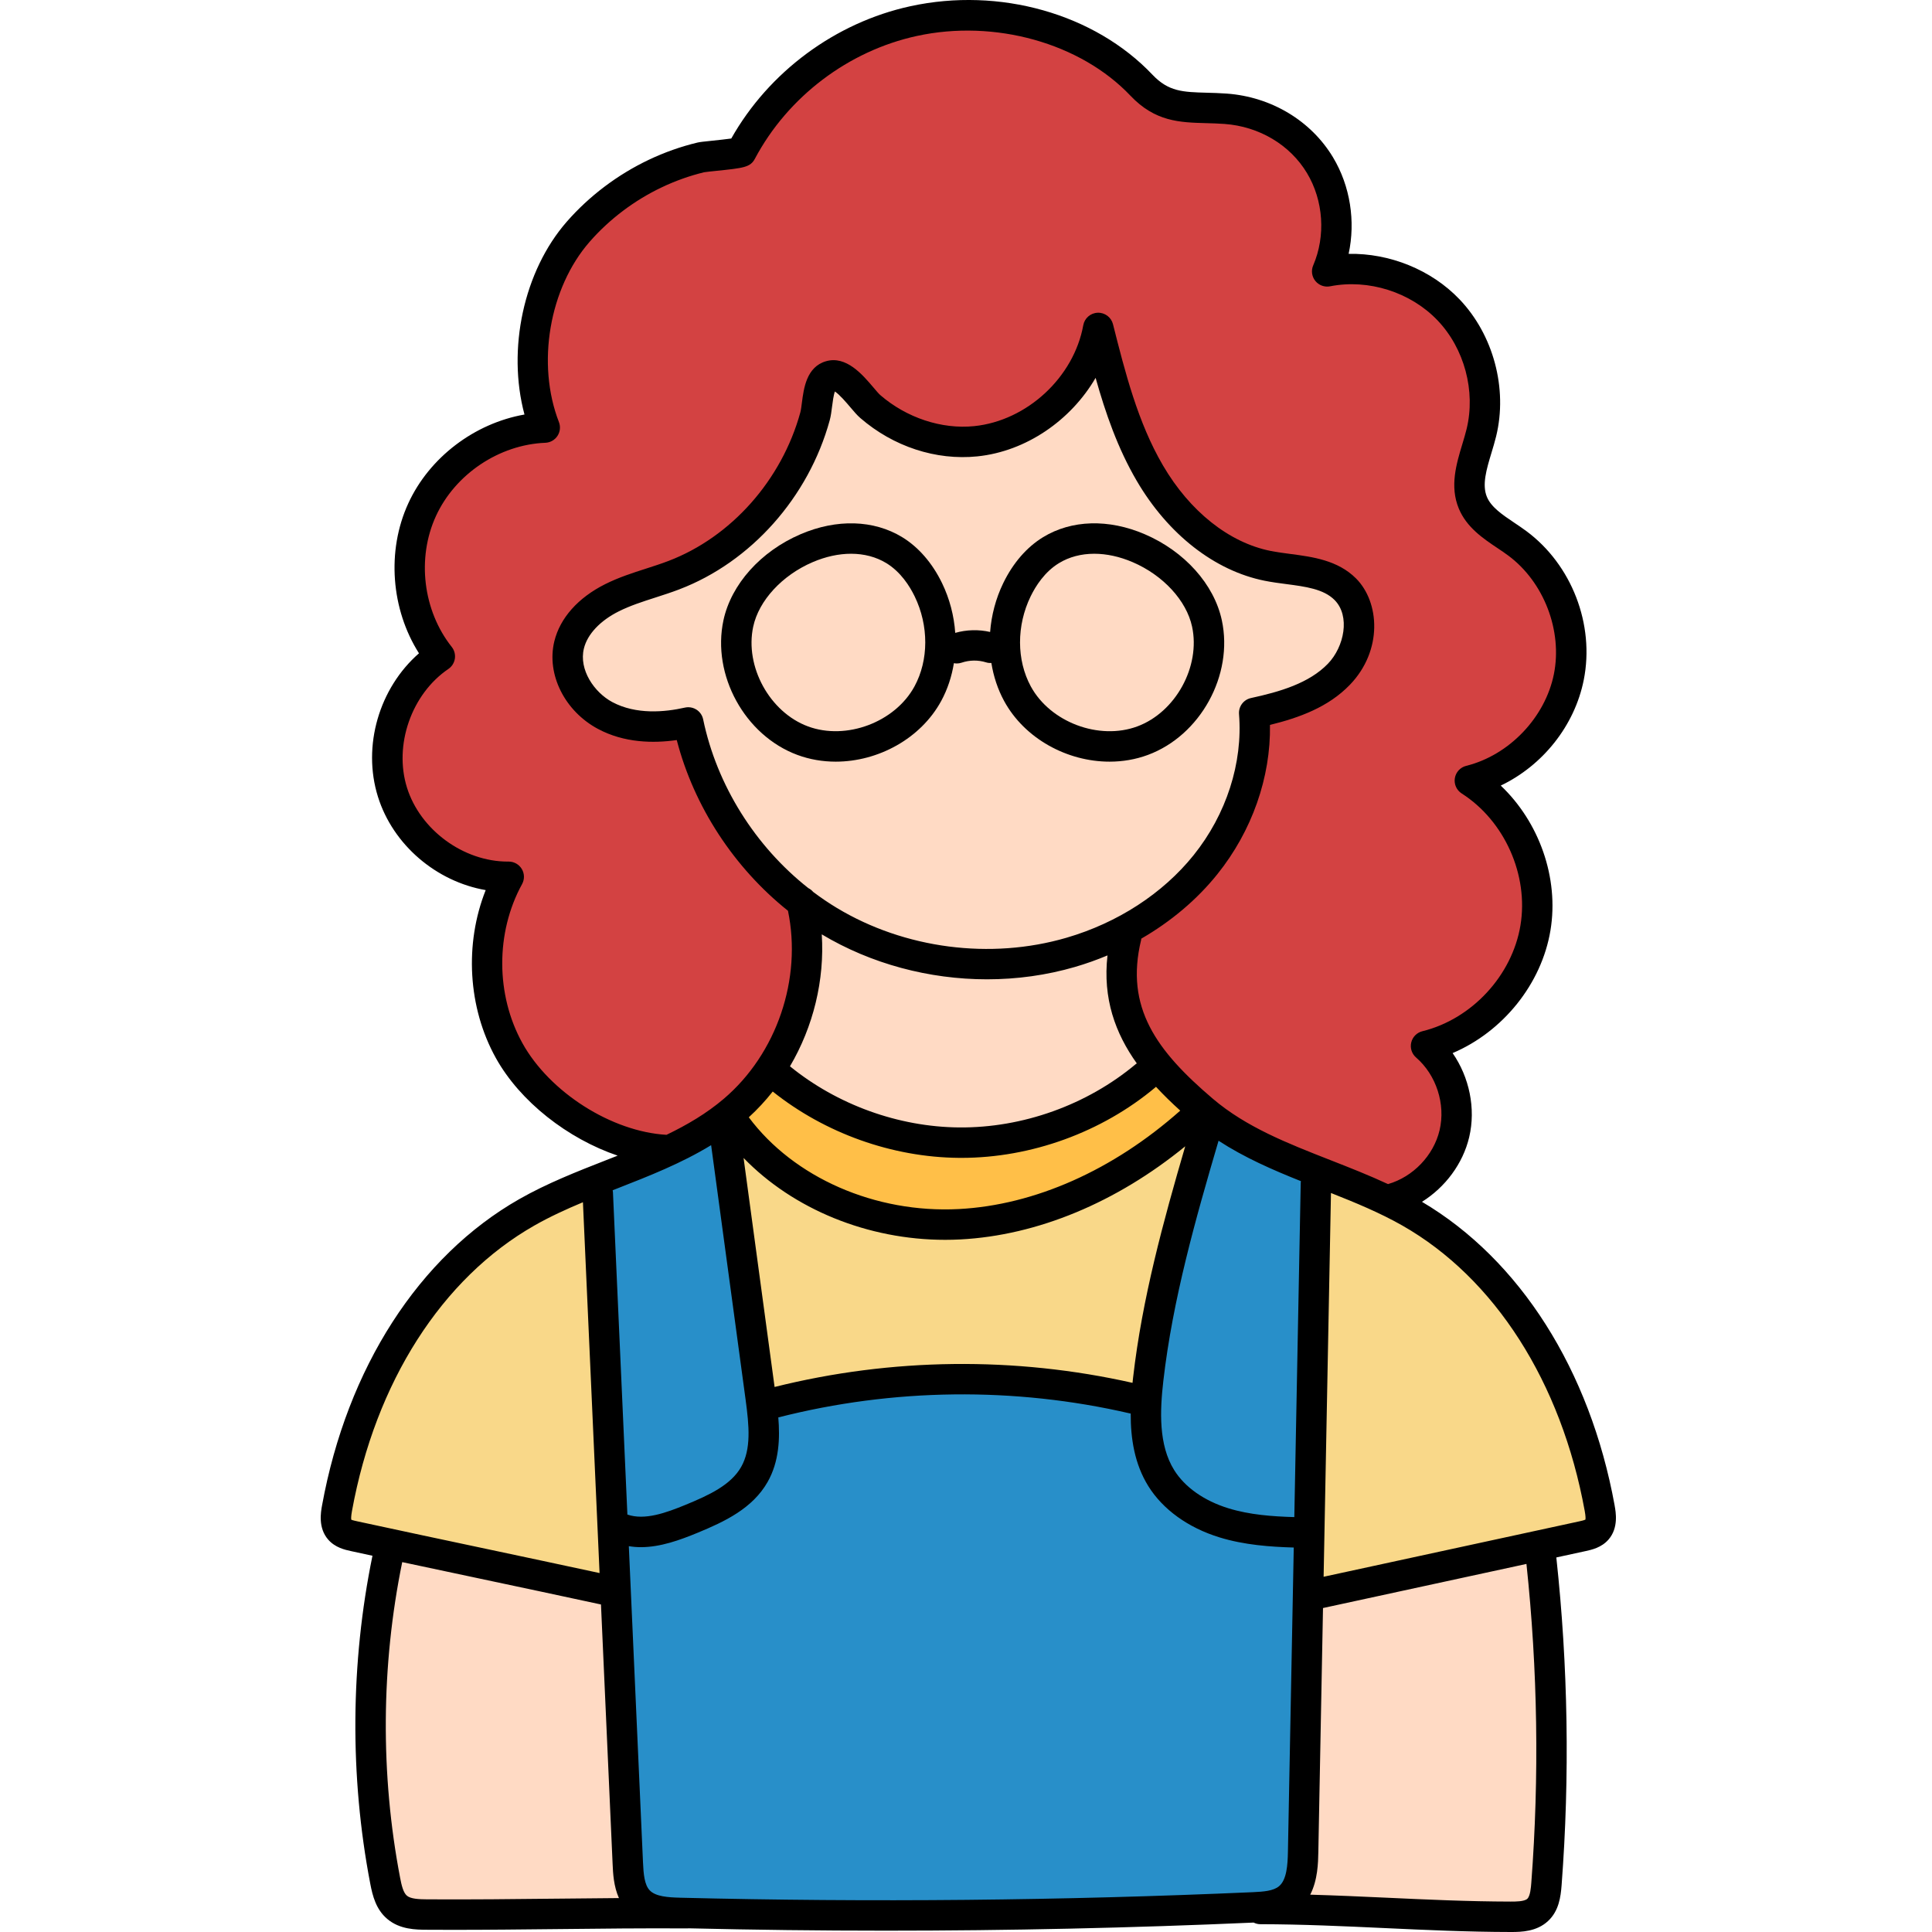 <svg height="511pt" viewBox="-84 0 511 511.998" width="511pt" xmlns="http://www.w3.org/2000/svg"><path d="m281.645 317.418c-4.996-2.324-10.285-4.395-14.953-6.223-11.828-4.637-23-9.016-32.359-16.965-15.613-13.289-25.051-26.184-20.363-45.887.012-.094.023-.176.039-.262l.309-1.859 1.637-.945c7.539-4.359 13.945-9.777 19.031-16.105 8.52-10.602 13.281-24.094 13.07-37.008l-.055-3.188 3.102-.762c6.145-1.508 13.887-3.949 19.238-9.516 5.758-5.969 7.805-16.469 1.684-22.59-3.863-3.867-9.547-4.617-15.047-5.348l-.371-.047c-1.793-.234-3.488-.453-5.176-.793-12.117-2.438-23.488-11.395-31.199-24.582-6.957-11.906-10.363-25.402-13.656-38.449-2.871 15.516-16.812 28.414-32.496 30.008-1.094.113-2.219.172-3.34.172-8.746 0-17.703-3.41-24.57-9.355-.555-.465-1.191-1.203-2.172-2.359l-.074-.086c-1.965-2.32-4.93-5.828-7.543-5.828-.293 0-.582.043-.883.133-2.219.641-2.949 3.184-3.516 7.652-.148 1.211-.293 2.297-.531 3.125-5.238 19.129-19.57 35.258-37.395 42.047-1.793.688-3.562 1.262-5.438 1.871l-.668.215c-3.465 1.117-7.004 2.258-10.273 3.887-6.113 3.062-10.164 7.512-11.387 12.523-1.707 6.977 2.312 14.859 9.555 18.742 3.641 1.949 7.938 2.938 12.766 2.938 1.82 0 3.727-.141 5.66-.422l3.543-.512.902 3.465c4.367 16.824 14.352 32.141 28.102 43.129l1.125.902.297 1.41c4.098 19.656-3.094 40.73-18.324 53.684-4.434 3.762-9.535 6.977-16.062 10.109l-.93.445-1.027-.059c-15.781-.902-33.598-12.219-41.438-26.32-7.754-13.969-7.797-32.035-.109-46.031l-.293-.043c-13.398 0-26.52-9.633-30.52-22.406-4.027-12.898 1.363-28.355 12.539-35.953-8.52-10.789-10.406-26.391-4.688-38.859 5.711-12.469 18.762-21.219 32.477-21.77-6.477-16.781-2.746-38.598 8.898-51.914 5.598-6.398 12.652-11.727 20.398-15.402 3.898-1.852 7.945-3.293 12.027-4.273l.188-.043c.426-.078 1.137-.16 3.051-.359l.371-.039c3.426-.352 6.387-.656 7.172-1.031.016-.023.035-.059.062-.105 9.25-17.426 26.289-30.344 45.578-34.555 4.621-1.004 9.422-1.516 14.262-1.516 17.891 0 35.125 6.918 46.105 18.504 5.41 5.699 10.625 5.84 17.227 6.023 1.488.039 3.238.09 5.07.219 10.496.762 19.848 6.352 25.016 14.945 5.02 8.375 5.746 19.141 1.898 28.102 2.141-.367 4.324-.578 6.52-.578 9.586 0 19.164 4.035 25.625 10.797 8.066 8.438 11.48 21.211 8.707 32.543-.328 1.352-.73 2.691-1.16 4.105-1.48 4.914-2.984 9.898-1.094 14.461 1.605 3.867 5.23 6.305 8.738 8.664l.301.203c.957.645 1.859 1.25 2.758 1.918 10.621 7.863 16.234 22.418 13.641 35.391-2.59 12.969-13.367 24.25-26.207 27.441 12.664 8.141 19.816 24.164 17.371 39.016-2.453 14.84-14.367 27.715-28.98 31.305 6.434 5.637 9.449 14.961 7.488 23.258-1.914 8.137-8.375 14.895-16.461 17.215l-1.434.41zm0 0" fill="#d34242"/><path d="m165.938 324.504c-22.09.004-43.246-9.969-55.211-26.023l-2.172-2.91 2.688-2.441c2.078-1.887 4.062-4.023 5.902-6.352l2.496-3.152 3.141 2.508c13.098 10.465 30.168 16.555 46.84 16.707l.141.004c.125.004.25.004.371.004h.129c17.508 0 35.242-6.414 48.688-17.609l3.031-3.008 2.809 3.062c1.805 1.965 3.82 3.941 6.168 6.047l3.332 2.992-3.352 2.977c-18.453 16.379-40.168 26-61.137 27.094-1.277.07-2.578.102-3.863.102zm0 0" fill="#ffbf48"/><path d="m258.395 406.047c-5.668-.164-12.301-.594-18.547-2.516-7.371-2.281-13.262-6.488-16.586-11.855-4.793-7.707-4.43-17.559-3.441-26.18 2.441-21.27 8.137-41.711 14.773-64.312l1.52-5.164 4.504 2.941c6.633 4.32 14.07 7.527 21.121 10.344l2.953 1.184-.492 3.191-1.766 92.488zm0 0" fill="#288fc9"/><path d="m150.203 507.582c-18.168 0-36.531-.227-54.57-.672-4.047-.102-8.223-.43-10.848-3.191-2.352-2.484-2.703-6.121-2.879-9.945l-3.98-88.75 4.848.777c.879.141 1.711.211 2.539.211 4.426 0 9.113-1.688 13.523-3.508 6.559-2.695 13.234-5.82 16.602-11.723 2.789-4.895 2.664-10.801 2.328-14.816l-.281-3.375 3.281-.836c16.234-4.137 33-6.234 49.832-6.234 15.191 0 30.336 1.715 45.023 5.098.172.023.336.055.492.094l3.043.762-.012 3.137c-.031 7.066 1.297 12.66 4.066 17.109 3.34 5.379 9.242 9.594 16.621 11.871 6.168 1.906 12.887 2.348 18.645 2.523l3.949.121-1.613 84.523c-.09 4.457-.465 9.441-3.852 12.227-2.438 1.992-5.652 2.289-9.301 2.453-32.164 1.422-64.953 2.145-97.457 2.145zm0 0" fill="#288fc9"/><path d="m85.363 405.941c-1.742 0-3.391-.262-4.895-.781l-2.57-.883-3.945-87.98-.617-3.32 3.008-1.238c.418-.172.836-.332 1.254-.492 8.176-3.199 16.656-6.52 24.277-11.18l5.23-3.195 9.949 73.523c1.043 7.711 1.637 14.562-1.668 20.348-3.355 5.891-9.754 8.898-16.57 11.707-4.102 1.691-8.859 3.492-13.453 3.492zm0 0" fill="#288fc9"/><g fill="#ffdac4"><path d="m136.945 197.773c-3.055 0-5.984-.512-8.715-1.523-11.906-4.402-19.707-18.609-17.027-31.023 1.742-8.129 8.832-15.953 18.059-19.922 3.949-1.695 7.91-2.555 11.77-2.555 4.203 0 8.16 1.066 11.449 3.082 4.648 2.844 7.469 7.27 9.016 10.484 4.305 8.863 4.258 19.402-.129 27.492-4.535 8.355-14.352 13.965-24.422 13.965zm0 0"/><path d="m209.582 197.773c-10.074 0-19.887-5.609-24.426-13.965-4.391-8.074-4.441-18.613-.133-27.504 1.566-3.223 4.398-7.656 9.023-10.48 3.285-2.008 7.246-3.074 11.445-3.074 3.859 0 7.82.859 11.77 2.555 9.23 3.969 16.32 11.793 18.062 19.926 2.676 12.41-5.125 26.617-17.035 31.02-2.723 1.012-5.656 1.523-8.707 1.523zm0 0"/><path d="m315.805 507.941c-11.406-.02-22.953-.559-33.137-1.035-7.422-.348-13.672-.621-20.062-.809l-6.332-.184 2.891-5.641c1.598-3.113 1.668-7.121 1.711-9.516l1.301-67.848 61.352-13.305.473 4.43c3.008 28.266 3.445 56.93 1.301 85.199-.176 2.441-.516 5.203-2.312 6.883-1.82 1.684-4.539 1.824-7.176 1.824zm0 0"/><path d="m177.035 255.473c-14.918 0-29.367-3.949-41.785-11.414-2.266-1.363-4.516-2.883-6.676-4.516l-.367-.277-.297-.355-.332-.172-.332-.246c-14.859-11.699-25.543-28.848-29.32-47.051-3.246.707-6.367 1.078-9.309 1.078-4.816 0-9.105-.992-12.746-2.945-6.039-3.23-11.426-10.875-9.516-18.668 1.199-4.918 5.336-9.465 11.348-12.473 3.234-1.621 6.57-2.699 10.102-3.836l.781-.254c1.812-.59 3.684-1.195 5.48-1.887 17.844-6.797 32.191-22.938 37.457-42.125.227-.836.367-1.934.52-3.094.219-1.734.473-3.539.949-4.852l1.707-4.695 4.207 2.691c1.551.988 3.309 2.961 4.977 4.945l.129.148c.812.957 1.52 1.781 2.102 2.285 6.992 6.051 15.691 9.379 24.5 9.379 1.156 0 2.32-.062 3.461-.176 11.395-1.164 22.242-8.383 28.309-18.84l4.75-8.188 2.559 9.113c2.117 7.527 5.219 17.32 10.484 26.32 7.723 13.215 19.109 22.184 31.242 24.609 1.82.359 3.773.617 5.5.848 5.496.715 11.191 1.457 15.062 5.324 6.008 6.008 3.938 16.684-1.68 22.508-5.762 5.965-14.188 8.449-22.438 10.242 1.098 13.98-3.609 28.633-12.934 40.234-8.668 10.793-21.348 19.039-35.699 23.215-7.113 2.07-14.582 3.121-22.195 3.121zm5.137-80.406c.512 3.191 1.5 6.145 2.934 8.77 4.551 8.387 14.371 14.016 24.445 14.016 3.051 0 6-.52 8.762-1.543 12.137-4.488 19.797-18.434 17.078-31.086-1.777-8.281-8.719-15.938-18.109-19.977-3.957-1.695-7.93-2.559-11.797-2.559-4.262 0-8.121 1.039-11.477 3.086-3.664 2.242-6.789 5.871-9.035 10.5-1.715 3.535-2.781 7.516-3.09 11.512l-.285 3.707.062-.004zm-41.133-32.379c-3.867 0-7.836.859-11.801 2.559-9.387 4.035-16.324 11.691-18.105 19.977-2.719 12.645 4.945 26.594 17.078 31.086 2.766 1.023 5.711 1.543 8.762 1.543 10.074 0 19.898-5.629 24.445-14.008 1.43-2.621 2.41-5.555 2.926-8.73l.57-3.535-.25-3.574c-.293-4.117-1.34-8.062-3.113-11.734-2.242-4.625-5.371-8.254-9.039-10.492-3.309-2.023-7.273-3.09-11.473-3.09zm28.035 29.141c1.488-.512 3.047-.766 4.629-.766 1.48 0 2.934.223 4.324.664l.371-.027-1.402-.324c-1.055-.242-2.145-.363-3.242-.363-1.359 0-2.707.188-4.012.555l-.812.23zm0 0"/><path d="m169.613 302.781c-16.875-.16-34.113-6.391-47.285-17.098l-2.668-2.168 1.746-2.965c5.805-9.863 8.605-21.469 7.883-32.684l-.488-7.602 6.535 3.914c12.223 7.32 27.043 11.352 41.738 11.352 7.625 0 15.082-1.051 22.168-3.121 2.82-.82 5.582-1.801 8.207-2.906l6.305-2.656-.777 6.797c-1.074 9.398 1.16 17.609 7.043 25.84l2.27 3.18-3.125 2.348c-.082.059-.164.117-.246.172-13.48 11.207-31.16 17.598-48.621 17.598zm0 0"/><path d="m35.711 507.359c-2.363 0-4.719-.004-7.062-.02-2.867-.012-5.844-.172-7.895-1.902-1.992-1.707-2.645-4.402-3.141-7.02-5.344-27.859-5.148-57.336.559-85.238l.809-3.953 3.949.844c7.004 1.5 13.801 2.938 20.469 4.348l1.594.34c9.82 2.082 19.957 4.238 30.613 6.543l3.016.652 3.215 71.82c.113 2.305.25 5.172 1.336 7.602l2.5 5.59-6.121.047c-3.824.027-7.645.062-11.43.102l-4.945.047c-8.848.102-18.27.199-27.465.199zm0 0"/></g><path d="m264.324 310.332 5.352 2.105c7.492 2.945 13.664 5.582 19.434 8.867 25.535 14.539 43.863 43.109 50.289 78.391.316 1.727.371 2.875.168 3.836l-.391 1.863-1.695.871c-.68.352-1.488.57-2.57.809l-72.734 15.766zm0 0" fill="#f9d889"/><path d="m106.957 295.355 8.469 8.73c12.438 12.828 31.332 20.484 50.547 20.484 1.211 0 2.5-.035 3.832-.105 19.398-1.016 39.734-9.461 57.258-23.781l9.977-8.156-3.605 12.371c-5.605 19.227-11.277 39.738-13.68 60.59l-.613 5.875-4.391-.992c-14.434-3.254-29.309-4.902-44.215-4.902-16.48 0-32.895 2.008-48.797 5.973l-4.332 1.082zm0 0" fill="#f9d889"/><path d="m73.547 420.789c-8.25-1.785-16.184-3.469-23.902-5.109l-6.234-1.328c-11.199-2.367-22.23-4.707-34.016-7.262-1.527-.32-2.141-.543-2.629-.797l-1.586-.816-.449-1.727c-.262-1.004-.227-2.219.117-4.07 6.422-35.266 24.75-63.836 50.285-78.375 3.703-2.105 7.93-4.137 13.301-6.395l5.285-2.219 4.902 109.195zm0 0" fill="#f9d889"/><path d="m343.398 398.965c-6.535-35.898-25.113-65.133-51.059-80.473 6.148-3.844 10.844-10.078 12.512-17.133 1.789-7.578.043-15.887-4.391-22.281 13.281-5.641 23.574-18.273 25.934-32.555 2.293-13.879-3.008-28.691-13.18-38.336 11.094-5.305 19.562-15.824 21.996-27.988 2.934-14.684-3.18-30.543-15.215-39.457-1.051-.777-2.133-1.504-3.18-2.207-3.152-2.117-6.133-4.117-7.273-6.859-1.336-3.227-.102-7.316 1.203-11.645.434-1.434.879-2.914 1.246-4.406 3.094-12.648-.723-26.902-9.719-36.316-7.496-7.844-18.543-12.246-29.371-12.035 1.859-8.629.43-17.965-4.125-25.555-5.844-9.738-16.387-16.062-28.199-16.918-1.883-.137-3.602-.184-5.266-.227-6.32-.172-10.133-.277-14.383-4.758-15.344-16.188-40.539-23.316-64.184-18.164-19.855 4.328-37.469 17.371-47.449 35.055-1.398.199-3.578.426-4.914.566-2.5.258-3.43.363-4.078.516-4.387 1.051-8.723 2.59-12.891 4.57-8.254 3.922-15.762 9.59-21.707 16.391-11.469 13.113-15.84 33.848-11.211 51.102-13.215 2.328-25.195 11.332-30.805 23.57-5.773 12.586-4.555 28.047 2.844 39.707-10.527 9.203-15.082 24.543-10.875 38.008 4.004 12.801 15.488 22.484 28.555 24.75-5.648 14.227-4.742 31.098 2.691 44.488 6.434 11.582 19.086 21.402 32.281 25.879-1.027.402-2.055.809-3.094 1.215-7.676 3.008-15.617 6.117-22.965 10.301-26.586 15.137-45.641 44.73-52.281 81.191-.324 1.773-1.078 5.922 1.617 9.031 1.867 2.156 4.5 2.727 6.07 3.066 1.91.414 3.801.82 5.676 1.227-5.828 28.422-6.047 58.422-.586 86.898.609 3.188 1.512 6.801 4.477 9.328 3.34 2.848 7.664 2.875 10.523 2.891 2.324.016 4.656.023 6.996.023 9.23 0 18.543-.102 27.605-.199 11.328-.125 23.043-.254 34.465-.18h.027c.086 0 .164-.02.25-.027 17.355.414 34.777.625 52.23.625 32.559 0 65.195-.715 97.531-2.145.539.266 1.137.43 1.773.43 11.164.02 22.25.535 32.973 1.031 10.809.5 21.984 1.02 33.324 1.035h.297c2.574 0 6.633-.098 9.641-2.891 2.867-2.664 3.371-6.336 3.613-9.566 2.188-28.848 1.711-58.031-1.402-86.801l7.758-1.684c1.574-.34 4.207-.91 6.074-3.062 2.695-3.105 1.938-7.258 1.617-9.027zm-289.441-122.504c-7.105-12.789-7.145-29.34-.105-42.16.691-1.258.664-2.781-.07-4.012-.73-1.215-2.043-1.961-3.461-1.961-.09 0-.18 0-.266 0-11.742 0-23.191-8.391-26.699-19.598-3.527-11.285 1.188-24.805 10.969-31.449.926-.629 1.547-1.617 1.719-2.723.168-1.109-.133-2.238-.828-3.117-7.617-9.594-9.301-23.527-4.195-34.66 5.105-11.137 16.762-18.949 29.004-19.441 1.301-.051 2.496-.727 3.211-1.816.715-1.09.855-2.457.387-3.668-5.996-15.438-2.566-35.539 8.152-47.797 5.23-5.98 11.832-10.965 19.102-14.418 3.664-1.742 7.469-3.09 11.246-3.996.375-.074 1.945-.234 3.094-.355 7.375-.762 9.129-.941 10.348-3.238 8.711-16.406 24.75-28.566 42.902-32.52 20.625-4.492 43.375 1.867 56.613 15.832 6.543 6.902 13.086 7.078 20.012 7.27 1.574.043 3.203.086 4.906.211 9.195.664 17.371 5.531 21.867 13.023 4.371 7.281 5.004 16.652 1.648 24.457-.594 1.375-.375 2.965.566 4.129.941 1.16 2.445 1.707 3.914 1.418 10.141-2 21.309 1.535 28.453 9.012 7.141 7.469 10.168 18.785 7.711 28.828-.312 1.281-.707 2.598-1.129 3.992-1.582 5.238-3.375 11.18-.934 17.062 2.074 4.992 6.402 7.898 10.227 10.465 1.016.68 1.977 1.324 2.871 1.992 9.43 6.98 14.41 19.895 12.109 31.398-2.297 11.504-11.859 21.516-23.246 24.336-1.562.391-2.746 1.672-3.008 3.262-.258 1.59.453 3.184 1.809 4.051 11.375 7.258 17.781 21.629 15.582 34.938-2.199 13.312-12.887 24.855-25.988 28.074-1.465.359-2.605 1.504-2.957 2.973-.355 1.465.141 3.004 1.281 3.992 5.355 4.629 7.859 12.371 6.23 19.262-1.586 6.715-7.043 12.383-13.668 14.285-5.016-2.332-10.156-4.352-15.188-6.324-11.508-4.508-22.379-8.766-31.223-16.285-14.953-12.719-23.352-24.195-19.02-42.082.027-.121.027-.238.047-.355 7.844-4.531 14.73-10.32 20.145-17.062 9.191-11.441 14.184-25.688 13.957-39.578 7.789-1.91 15.484-4.727 21.172-10.629 8.758-9.086 7.91-21.91 1.625-28.195-4.84-4.836-11.52-5.711-17.41-6.484-1.836-.242-3.574-.469-5.223-.801-10.996-2.199-21.395-10.465-28.531-22.672-6.652-11.379-10-24.613-13.234-37.41-.465-1.84-2.145-3.105-4.047-3.039-1.895.062-3.488 1.441-3.828 3.309-2.504 13.824-14.934 25.316-28.906 26.742-8.617.879-17.922-2.199-24.891-8.23-.387-.332-1.141-1.223-1.809-2.008-2.871-3.391-7.215-8.516-12.586-6.957-5.16 1.492-5.891 7.211-6.375 10.996-.121.965-.25 1.961-.406 2.531-4.926 17.965-18.328 33.062-34.973 39.402-1.91.73-3.855 1.355-5.914 2.02-3.578 1.148-7.277 2.34-10.828 4.117-7.184 3.594-11.973 8.973-13.484 15.145-2.133 8.723 2.723 18.488 11.547 23.215 6.949 3.727 14.68 3.855 20.895 2.961 4.582 17.668 15.195 33.832 29.473 45.242 3.762 18.027-2.957 37.879-17.004 49.824-4.582 3.898-9.715 6.918-15.191 9.551-14.539-.832-30.938-11.254-38.168-24.273zm161.828 88.562c-.055.477-.105.961-.156 1.445-31.172-7.027-63.859-6.641-94.855 1.094l-8.219-60.691c13.152 13.566 32.898 21.695 53.418 21.695 1.344 0 2.695-.035 4.043-.105 20.426-1.07 41.355-9.793 59.582-24.68-5.801 19.863-11.406 40.305-13.812 61.242zm-120.281-208.832c19-7.238 34.281-24.406 39.879-44.805.305-1.113.461-2.34.625-3.641.145-1.113.383-3.008.746-3.996 1.219.781 3.164 3.078 4.066 4.145.98 1.156 1.824 2.156 2.684 2.895 8.746 7.566 20.035 11.27 30.984 10.156 12.949-1.32 24.832-9.578 31.359-20.812 2.629 9.355 5.848 18.652 10.879 27.258 8.297 14.195 20.656 23.855 33.91 26.512 1.914.383 3.867.641 5.758.887 5.066.664 9.855 1.293 12.758 4.195 4.242 4.238 2.586 12.414-1.73 16.895-5.004 5.191-12.766 7.449-20.41 9.109-1.969.43-3.32 2.25-3.16 4.262 1.035 12.941-3.352 26.566-12.039 37.383-8.156 10.152-20.125 17.926-33.703 21.883-20.113 5.859-42.84 2.914-60.797-7.883-2.18-1.312-4.293-2.746-6.328-4.281-.352-.418-.781-.754-1.266-.996-14.051-11.078-24.246-27.23-27.875-44.723-.219-1.059-.855-1.988-1.766-2.574-.656-.422-1.414-.641-2.18-.641-.301 0-.598.035-.895.102-5.285 1.199-12.918 1.918-19.242-1.469-4.777-2.562-8.898-8.57-7.52-14.195.922-3.781 4.297-7.371 9.258-9.852 3-1.5 6.25-2.547 9.688-3.652 2.066-.668 4.207-1.355 6.316-2.16zm37.773 91.422c13.094 7.84 28.469 11.914 43.797 11.914 7.883 0 15.754-1.078 23.293-3.273 2.949-.859 5.832-1.887 8.633-3.062-1.301 11.449 2.094 20.68 7.766 28.617-.082.059-.172.102-.25.172-12.922 10.832-29.996 16.957-46.863 16.801-16.102-.145-32.293-6.031-44.801-16.199 6.172-10.48 9.207-22.84 8.426-34.969zm-12.996 41.652c13.836 11.043 31.617 17.418 49.297 17.578.23 0 .461.004.688.004 18.527 0 37.234-6.793 51.43-18.691.055-.047.098-.102.148-.152 2.023 2.191 4.188 4.293 6.434 6.32-17.766 15.77-38.551 25.031-58.68 26.086-22.172 1.16-43.742-8.336-55.66-24.316 2.305-2.102 4.418-4.391 6.344-6.828zm103.516 76.68c2.48-21.59 8.551-42.934 14.633-63.637 6.844 4.457 14.34 7.723 21.824 10.711-.016.137-.047.266-.047.406l-1.699 88.621c-5.797-.172-11.824-.594-17.48-2.34-6.438-1.988-11.543-5.586-14.367-10.133-4.152-6.672-3.777-15.688-2.863-23.629zm-119.84-62.465 9.137 67.445c.941 6.969 1.504 13.121-1.188 17.84-2.727 4.781-8.469 7.449-14.617 9.984-5.359 2.207-10.953 4.203-15.523 2.625l-3.828-85.438c-.008-.172-.047-.336-.074-.504.391-.152.781-.309 1.172-.461 8.426-3.297 17.051-6.684 24.922-11.492zm-95.359 99.258c-.051-.227-.094-.82.184-2.332 6.211-34.109 23.828-61.676 48.336-75.629 4.07-2.32 8.438-4.32 12.867-6.172l4.406 98.27c-10.484-2.262-20.469-4.379-30.148-6.434-10.867-2.301-22.098-4.684-34-7.262-.379-.082-1.352-.293-1.645-.441zm54.543 100.426c-11.328.125-23.043.25-34.465.18-2.145-.016-4.328-.102-5.344-.969-.977-.832-1.438-2.867-1.789-4.711-5.258-27.422-5.055-56.312.551-83.688 7.008 1.496 13.812 2.941 20.473 4.352 10.312 2.188 20.965 4.445 32.199 6.875l3.082 68.75c.109 2.5.273 5.922 1.676 9.055-5.504.039-10.988.098-16.383.156zm32.598-.254c-3.219-.082-6.488-.297-8.059-1.953-1.402-1.484-1.641-4.332-1.777-7.363l-3.758-83.844c1.055.172 2.113.266 3.168.266 5.211 0 10.387-1.891 15.047-3.812 7.199-2.965 14.562-6.449 18.551-13.445 3.102-5.438 3.305-11.641 2.848-17.129 30.406-7.754 62.547-8.145 93.125-1.074.09.02.176.02.266.035-.031 6.613 1.008 13.363 4.664 19.242 3.852 6.195 10.543 11.02 18.836 13.578 6.594 2.035 13.52 2.516 19.707 2.699l-1.543 80.57c-.066 3.566-.312 7.512-2.395 9.215-1.488 1.215-4.023 1.422-6.938 1.551-50.332 2.223-101.383 2.715-151.742 1.465zm225.574-3.977c-.094 1.23-.266 3.527-1.062 4.266-.797.742-3.16.746-4.438.738-11.16-.02-22.246-.531-32.965-1.031-6.582-.305-13.312-.602-20.125-.801 2-3.902 2.094-8.465 2.148-11.273l1.238-64.688 53.914-11.688c2.98 28.004 3.418 56.402 1.289 84.477zm14.336-96.219c-.367.188-1.281.387-1.648.465l-67.73 14.68 1.949-101.703c6.453 2.547 12.988 5.25 18.91 8.621 24.508 13.953 42.125 41.52 48.336 75.629.266 1.461.238 2.066.184 2.309zm0 0"/><path d="m126.82 200.062c3.27 1.211 6.707 1.785 10.152 1.785 11.246 0 22.535-6.105 27.965-16.098 1.676-3.082 2.785-6.477 3.355-10 .25.047.504.078.762.078.43 0 .867-.066 1.297-.215 2.082-.707 4.379-.734 6.477-.078.465.148.938.191 1.395.168.57 3.539 1.684 6.949 3.367 10.047 5.426 9.992 16.719 16.098 27.961 16.098 3.445 0 6.887-.574 10.152-1.785 13.926-5.156 22.719-21.168 19.594-35.688-2.047-9.531-9.879-18.27-20.434-22.801-9.57-4.109-19.391-3.824-26.938.785-4.32 2.637-7.969 6.848-10.551 12.168-1.992 4.105-3.141 8.527-3.48 12.953-3.039-.699-6.246-.613-9.246.238-.316-4.504-1.473-9.012-3.496-13.188-2.582-5.324-6.234-9.531-10.555-12.172-7.547-4.605-17.363-4.891-26.934-.785-10.559 4.531-18.387 13.27-20.438 22.801-3.121 14.52 5.668 30.531 19.594 35.688zm61.805-42.012c1.332-2.742 3.711-6.496 7.504-8.809 2.715-1.66 5.918-2.492 9.359-2.492 3.254 0 6.723.742 10.191 2.234 8.07 3.465 14.246 10.172 15.734 17.086 2.273 10.574-4.371 22.676-14.512 26.434-10.141 3.758-23.066-1.098-28.23-10.602-3.785-6.969-3.805-16.109-.047-23.852zm-73.516 8.02c1.484-6.914 7.66-13.621 15.734-17.086 3.469-1.492 6.938-2.234 10.191-2.234 3.441 0 6.645.832 9.359 2.488 3.793 2.316 6.172 6.07 7.504 8.809 3.758 7.746 3.738 16.887-.047 23.855-5.164 9.5-18.09 14.355-28.23 10.602-10.141-3.758-16.785-15.859-14.512-26.434zm0 0"/></svg>